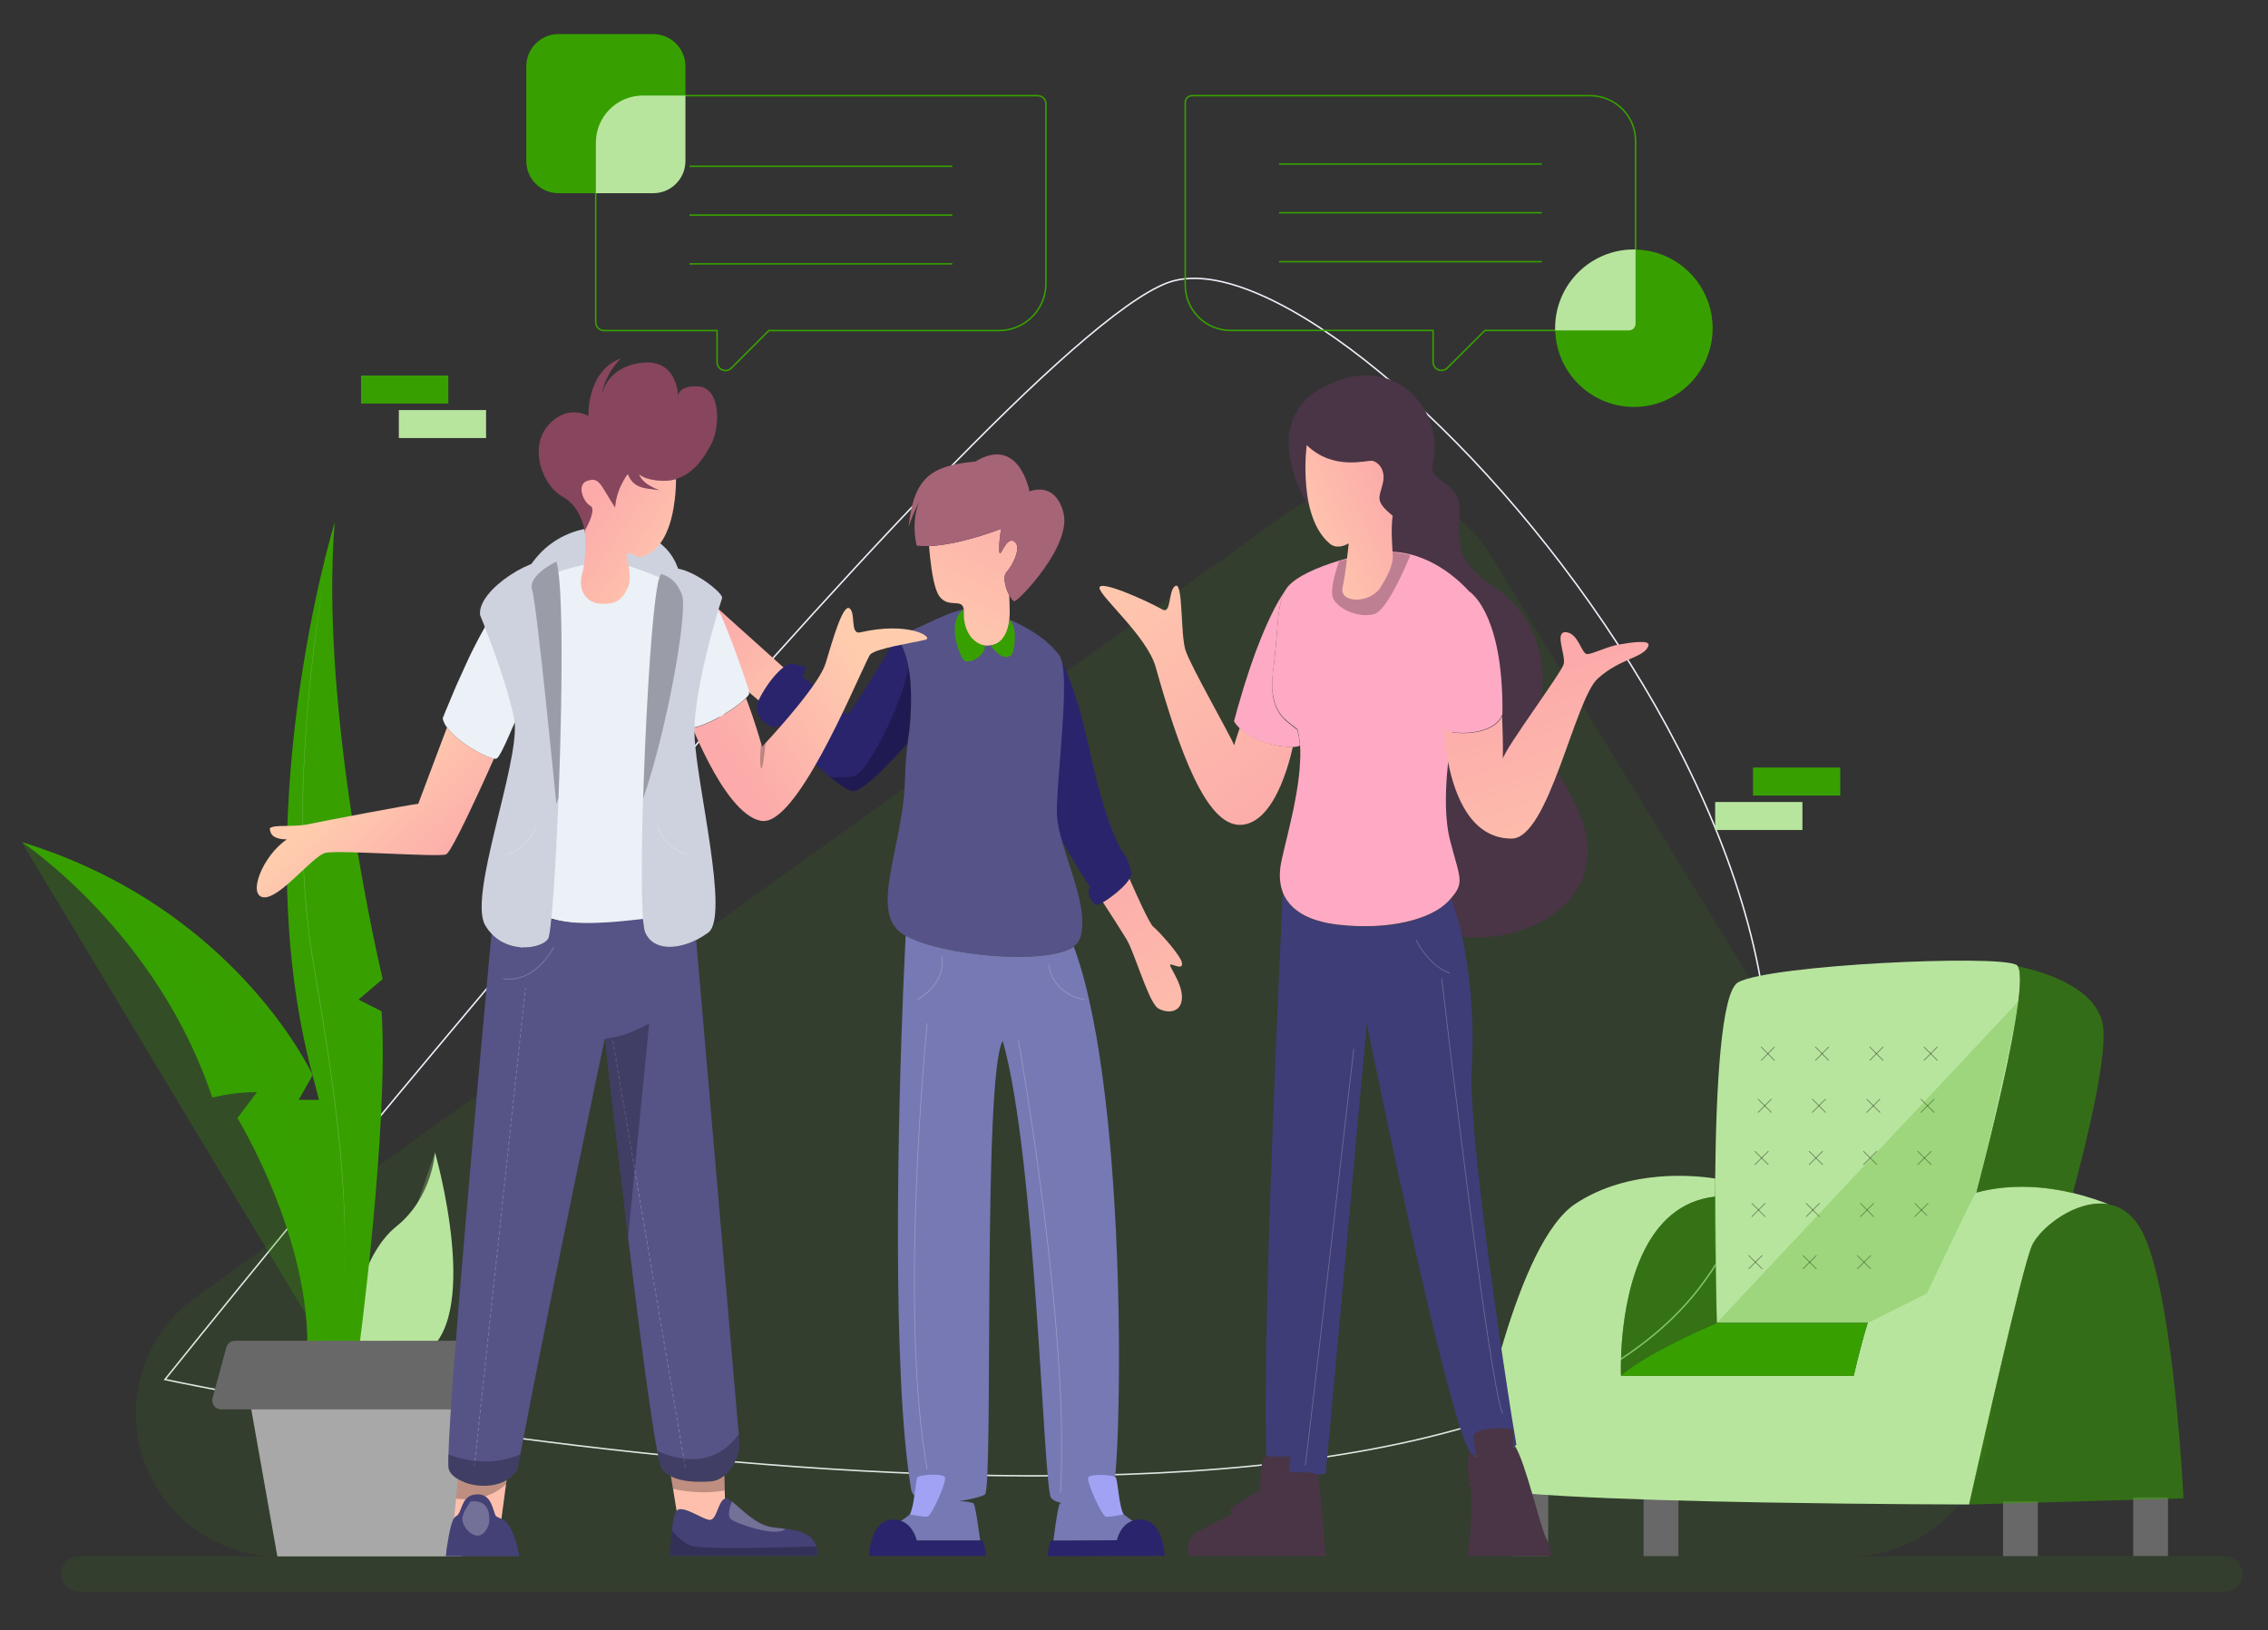 <?xml version="1.0" encoding="utf-8"?>
<!-- Generator: Adobe Illustrator 23.0.0, SVG Export Plug-In . SVG Version: 6.00 Build 0)  -->
<svg version="1.1" id="Layer_1" xmlns="http://www.w3.org/2000/svg" xmlns:xlink="http://www.w3.org/1999/xlink" x="0px" y="0px"
	 viewBox="0 0 1669 1200" style="enable-background:new 0 0 1669 1200;" xml:space="preserve">
<rect x="0" y="0" width="1669" height="1200" fill="#333333" stroke="none"/>
<style type="text/css">
	.st0{fill:none;stroke:#F0F1FC;stroke-width:1.098;stroke-miterlimit:10;}
	.st1{opacity:0.1;fill:#37A000;enable-background:new    ;}
	.st2{fill:#686868;}
	.st3{fill:#B8E59E;}
	
		.st4{opacity:0.45;fill:none;stroke:#000000;stroke-width:0.549;stroke-linecap:round;stroke-linejoin:round;stroke-miterlimit:10;}
	.st5{opacity:0.54;fill:#37A000;}
	.st6{fill:#37A000;}
	.st7{opacity:0.21;fill:#37A000;}
	.st8{opacity:0.25;fill:#B8E59E;}
	.st9{opacity:0.25;}
	.st10{fill:#FFFFFF;}
	.st11{opacity:0.25;fill:#37A000;}
	.st12{fill:#A8A8A8;}
	.st13{fill:url(#SVGID_1_);}
	.st14{fill:#2A246D;}
	.st15{fill:#565388;}
	.st16{fill:url(#SVGID_2_);}
	.st17{fill:#A66477;}
	.st18{fill:#7679B4;}
	.st19{fill:#A2A2F4;}
	.st20{fill:url(#SVGID_3_);}
	
		.st21{opacity:0.25;fill:none;stroke:#FFFFFF;stroke-width:0.549;stroke-linecap:round;stroke-linejoin:round;stroke-miterlimit:10;}
	.st22{fill:url(#SVGID_4_);}
	.st23{fill:#CED2DF;}
	.st24{fill:#EBF1F6;}
	.st25{fill:url(#SVGID_5_);}
	.st26{fill:#565387;}
	.st27{fill:#444176;}
	.st28{fill:url(#SVGID_6_);}
	.st29{fill:url(#SVGID_7_);}
	.st30{fill:none;stroke:#FFFFFF;stroke-width:0.549;stroke-linecap:round;stroke-linejoin:round;}
	.st31{fill:none;stroke:#FFFFFF;stroke-width:0.549;stroke-linecap:round;stroke-linejoin:round;stroke-dasharray:2.206,2.206;}
	
		.st32{opacity:0.25;fill:none;stroke:#FFFFFF;stroke-width:0.549;stroke-linecap:round;stroke-linejoin:round;stroke-miterlimit:10;stroke-dasharray:2.197;}
	.st33{opacity:0.25;fill:#FFFFFF;}
	.st34{fill:#88455E;}
	.st35{fill:url(#SVGID_8_);}
	.st36{fill:#493545;}
	.st37{fill:#3E3D77;}
	.st38{fill:#FFAAC4;}
	.st39{fill:url(#SVGID_9_);}
	.st40{fill:url(#SVGID_10_);}
	.st41{fill:url(#SVGID_11_);}
	.st42{fill:none;stroke:#2A246D;stroke-width:0.275;stroke-miterlimit:10;}
	.st43{fill:none;stroke:#37A000;stroke-width:1.098;stroke-miterlimit:10;}
</style>
<g>
	<g>
		<path class="st0" d="M121.4,1015.3c0,0,605.3-756.2,737.3-807c132-50.8,595.6,473.3,392.2,739.2S121.4,1015.3,121.4,1015.3z"/>
		<path class="st1" d="M100,1040.3L100,1040.3c0-33.9,16.3-65.6,43.8-85.4L946,378.3c49.7-35.7,119.2-21.7,151.1,30.5L1450,985.4
			c42.9,70.1-7.5,160.1-89.7,160.1H205.2C147.1,1145.5,100,1098.4,100,1040.3z"/>
	</g>
	<g>
		<rect x="1474" y="1105" class="st2" width="25.6" height="40.3"/>
		<rect x="1569.8" y="1102.1" class="st2" width="25.6" height="43.1"/>
		<rect x="1113.7" y="1094.1" class="st2" width="25.6" height="51.2"/>
		<rect x="1209.5" y="1090.5" class="st2" width="25.6" height="54.8"/>
		<path class="st3" d="M1483.1,751.7c-6.5,39.2-20.9,96.2-28.7,126.1c-3.2,12.4-5.4,20.1-5.4,20.1l-2.4,3.1l-55.5,72.6h-127.7
			c0,0-1.4-42.7-1.3-93c0-4.4,0-8.8,0.1-13.3c0.6-65.2,4.2-137.6,17-144.4c23.8-12.8,190.3-20.5,204.6-12.8c0.4,0.2,0.8,0.6,1.1,1.1
			C1487.8,715.7,1486.5,731.3,1483.1,751.7z"/>
		<g>
			<g>
				<line class="st4" x1="1296.1" y1="770.6" x2="1305.8" y2="780.4"/>
				<line class="st4" x1="1305.8" y1="770.6" x2="1296.1" y2="780.4"/>
			</g>
			<g>
				<line class="st4" x1="1336" y1="770.6" x2="1345.7" y2="780.4"/>
				<line class="st4" x1="1345.7" y1="770.6" x2="1336" y2="780.4"/>
			</g>
			<g>
				<line class="st4" x1="1376" y1="770.6" x2="1385.7" y2="780.4"/>
				<line class="st4" x1="1385.7" y1="770.6" x2="1376" y2="780.4"/>
			</g>
			<g>
				<line class="st4" x1="1415.9" y1="770.6" x2="1425.6" y2="780.4"/>
				<line class="st4" x1="1425.6" y1="770.6" x2="1415.9" y2="780.4"/>
			</g>
			<g>
				<line class="st4" x1="1293.8" y1="809" x2="1303.5" y2="818.7"/>
				<line class="st4" x1="1303.5" y1="809" x2="1293.8" y2="818.7"/>
			</g>
			<g>
				<line class="st4" x1="1333.7" y1="809" x2="1343.4" y2="818.7"/>
				<line class="st4" x1="1343.4" y1="809" x2="1333.7" y2="818.7"/>
			</g>
			<g>
				<line class="st4" x1="1373.7" y1="809" x2="1383.4" y2="818.7"/>
				<line class="st4" x1="1383.4" y1="809" x2="1373.7" y2="818.7"/>
			</g>
			<g>
				<line class="st4" x1="1413.6" y1="809" x2="1423.3" y2="818.7"/>
				<line class="st4" x1="1423.3" y1="809" x2="1413.6" y2="818.7"/>
			</g>
			<g>
				<line class="st4" x1="1291.5" y1="847.4" x2="1301.2" y2="857.1"/>
				<line class="st4" x1="1301.2" y1="847.4" x2="1291.5" y2="857.1"/>
			</g>
			<g>
				<line class="st4" x1="1331.4" y1="847.4" x2="1341.2" y2="857.1"/>
				<line class="st4" x1="1341.2" y1="847.4" x2="1331.4" y2="857.1"/>
			</g>
			<g>
				<line class="st4" x1="1371.4" y1="847.4" x2="1381.1" y2="857.1"/>
				<line class="st4" x1="1381.1" y1="847.4" x2="1371.4" y2="857.1"/>
			</g>
			<g>
				<line class="st4" x1="1411.3" y1="847.4" x2="1421.1" y2="857.1"/>
				<line class="st4" x1="1421.1" y1="847.4" x2="1411.3" y2="857.1"/>
			</g>
			<g>
				<line class="st4" x1="1289.2" y1="885.7" x2="1298.9" y2="895.4"/>
				<line class="st4" x1="1298.9" y1="885.7" x2="1289.2" y2="895.4"/>
			</g>
			<g>
				<line class="st4" x1="1338.9" y1="885.7" x2="1329.2" y2="895.4"/>
				<line class="st4" x1="1329.2" y1="885.7" x2="1338.9" y2="895.4"/>
			</g>
			<g>
				<line class="st4" x1="1369.1" y1="885.7" x2="1378.8" y2="895.4"/>
				<line class="st4" x1="1378.8" y1="885.7" x2="1369.1" y2="895.4"/>
			</g>
			<g>
				<line class="st4" x1="1409.1" y1="885.7" x2="1418.8" y2="895.4"/>
				<line class="st4" x1="1418.8" y1="885.7" x2="1409.1" y2="895.4"/>
			</g>
			<g>
				<line class="st4" x1="1286.9" y1="924.1" x2="1296.7" y2="933.8"/>
				<line class="st4" x1="1296.7" y1="924.1" x2="1286.9" y2="933.8"/>
			</g>
			<g>
				<line class="st4" x1="1326.9" y1="924.1" x2="1336.6" y2="933.8"/>
				<line class="st4" x1="1336.6" y1="924.1" x2="1326.9" y2="933.8"/>
			</g>
			<g>
				<line class="st4" x1="1366.8" y1="924.1" x2="1376.6" y2="933.8"/>
				<line class="st4" x1="1376.6" y1="924.1" x2="1366.8" y2="933.8"/>
			</g>
			<g>
				<line class="st4" x1="1406.8" y1="924.1" x2="1416.5" y2="933.8"/>
				<line class="st4" x1="1416.5" y1="924.1" x2="1406.8" y2="933.8"/>
			</g>
		</g>
		<path class="st3" d="M1551.9,886.4c-10-1.9-20.8,1-30.3,6c-12.9,6.7-23.3,17.3-26.5,24.9c-0.8,1.9-1.9,5.4-3.3,10.1
			c-12,41.7-42.7,179.9-42.7,179.9s-71.1-0.1-150.7-1.5c-102.4-1.8-218.8-5.9-216.8-14.8c3.4-14.9,28.2-156.9,70.2-198.8
			c2.5-2.5,5.1-4.7,7.8-6.4c39.3-25.8,88-20.7,102.7-18.4c-0.1,4.5-0.1,8.9-0.1,13.3c-51.9,5.6-65.1,66.9-68.4,103.9
			c-1.3,14.8-1,25.7-0.9,27.6c0,0.2,0,0.3,0,0.3h171.3c0,0,3.7-17.5,10.2-38.9c8.1-26.8,20.4-59.8,35-72.2
			c13.1-11.2,27.1-18.3,41-22.6c1.3-0.4,2.6-0.8,4-1.1c25.7-6.9,51.1-4.4,71,0.3C1536,880.6,1545.1,883.7,1551.9,886.4z"/>
		<path class="st5" d="M1606.8,1102.8l-157.8,4.5c0,0,38.1-171,46-190c5.5-13.2,33.2-35.3,56.8-30.9c4.7,0.9,9.2,2.8,13.3,6
			c0,0,0,0,0,0c5,3.9,9.5,9.6,13.1,17.8C1600,959.4,1606.8,1102.8,1606.8,1102.8z"/>
		<path class="st5" d="M1525.4,878.1c-20-4.7-45.4-7.2-71-0.3c11.9-45.5,38.8-153.5,30.6-166.6c15.5,3.2,57.3,14.4,62.4,42.8
			C1551.1,774.7,1537.3,833.6,1525.4,878.1z"/>
		<path class="st6" d="M1374.4,973.7c-6.5,21.4-10.2,38.9-10.2,38.9h-171.3c0,0,0-0.1,0-0.3c20.4-17.6,70.6-38.6,70.6-38.6H1374.4z"
			/>
		<path class="st5" d="M1263.4,973.7c0,0-50.2,21-70.6,38.6c-0.2-6.8-3.3-123.8,69.3-131.5c0-4.4,0-8.8,0.1-13.3L1263.4,973.7z"/>
		<path class="st7" d="M1263,974l223.5-238.3c0,0-29.5,138.3-32.5,142.3s-36,74-36,74l-44,22H1263z"/>
	</g>
	<g>
		<g>
			<path class="st3" d="M258.2,976c0,0,6.5-51.7,33.3-73.2c26.8-21.4,28.6-54.7,28.6-54.7s36.3,126.1-10.1,149.3
				C263.6,1020.6,258.2,976,258.2,976z"/>
			<path class="st8" d="M320.1,848.2c0,0,12.5,111.2-56.2,163.9"/>
		</g>
		<g>
			<path class="st6" d="M246.3,384.5c0,0-67,218.4-16.3,406.7c50.8,188.4-19,257.6-19,257.6l52.8-53c0,0,22.5-166.8,17-251.5
				l-17-8.6l17.8-15.1C281.7,720.6,234.8,525.8,246.3,384.5z"/>
			<g class="st9">
				<path class="st10" d="M246.3,384.5c-5.3,25-9.4,50.2-12.9,75.4c-3.4,25.3-6.2,50.6-8,76.1c-3.6,50.8-4,102.1,2.4,152.8
					c0.4,3.2,0.8,6.3,1.3,9.5l1.5,9.4c1,6.3,2.1,12.6,3.2,18.9l1.6,9.4l1.5,9.4c1,6.3,2.1,12.6,3,18.9c4,25.2,7.4,50.5,10,75.9
					c0.4,3.2,0.6,6.3,0.9,9.5l0.8,9.5c0.5,6.4,0.9,12.7,1.3,19.1l0.4,9.6c0.1,3.2,0.3,6.4,0.3,9.6c0.1,6.4,0.3,12.8,0.1,19.1
					c-0.1,12.8-0.9,25.5-2,38.2l-1,9.5c-0.3,3.2-0.8,6.3-1.3,9.5l-0.7,4.7c-0.2,1.6-0.5,3.1-0.8,4.7l-1.6,9.4c0,0.1-0.2,0.3-0.3,0.2
					c-0.1,0-0.3-0.2-0.2-0.3v0l0,0l1.6-9.4c0.3-1.6,0.6-3.1,0.8-4.7l0.7-4.7c0.4-3.2,0.9-6.3,1.3-9.5l1-9.5
					c1.2-12.7,2-25.4,2.1-38.2c0.2-6.4,0-12.7-0.1-19.1c0-3.2-0.2-6.4-0.3-9.6l-0.4-9.6c-0.4-6.4-0.8-12.7-1.3-19.1l-0.8-9.5
					c-0.3-3.2-0.5-6.4-0.9-9.5c-2.6-25.4-6-50.7-10-75.9c-0.9-6.3-2-12.6-3-18.9l-1.5-9.4l-1.6-9.4c-1.1-6.3-2.2-12.6-3.2-18.9
					l-1.5-9.5c-0.5-3.1-0.8-6.3-1.3-9.5c-6.4-50.7-5.9-102-2.3-152.8c1.8-25.4,4.6-50.8,8.1-76.1
					C236.9,434.7,241.1,409.5,246.3,384.5z"/>
			</g>
		</g>
		<g>
			<path class="st6" d="M249.9,995.9c0,0,14.3-134-12.7-186.4h-17.4l10.3-18.2c0,0-56.3-123.3-214.1-171.5c0,0,99.5,65.8,140.2,188
				c19.2-4.7,32.9-3.9,32.9-3.9l-14.4,19c0,0,58.7,95.2,50.8,184C217.4,1095.8,249.9,995.9,249.9,995.9z"/>
			<path class="st11" d="M16,619.8c0,0,243.5,99.3,224.4,372.9"/>
		</g>
		<polygon class="st12" points="345.1,1015.3 344.3,1037.3 340.1,1145.5 204.1,1145.5 184.9,1037.3 182.7,1024.8 274.6,1019.4 		"/>
		<path class="st2" d="M367.9,993.3v37.5c0,3.6-2.9,6.5-6.5,6.5H162.7c-4.3,0-7.4-4.1-6.3-8.2l10.2-37.5c0.8-2.8,3.4-4.8,6.3-4.8
			h188.6C365,986.7,367.9,989.7,367.9,993.3z"/>
	</g>
	<g>
		<linearGradient id="SVGID_1_" gradientUnits="userSpaceOnUse" x1="520.922" y1="462.617" x2="601.424" y2="530.43">
			<stop  offset="0" style="stop-color:#FCAAAA"/>
			<stop  offset="1" style="stop-color:#FFCDAE"/>
		</linearGradient>
		<polygon class="st13" points="593.2,506.2 575.1,529.7 565,521.2 521,484 520.6,483.6 520.6,440.8 521.9,442.1 541,459.3 		"/>
		<path class="st14" d="M668.7,540.5c0,0-0.4,2.5-0.8,6.5c-12.7,14.2-31.6,34-39.2,35.2c-3.4,0.5-10-3.8-17.9-10.3
			c-19.8-16.5-47.2-47.3-47.3-49.9c-0.2-3.6,16.4-27,19.6-28.2c3.2-1.2,37.6,29.5,40,31.8c2.5,2.3,36.5-56.6,36.5-56.6
			c4.6,5.4,7.3,13.2,8.9,21.8C672.6,513.3,668.7,540.5,668.7,540.5z"/>
		<path class="st14" d="M826.9,629.1c-0.3,1-9.4,12.4-15.8,20.3c-3.5,4.3-6.2,7.6-6.2,7.6s-1-1.4-2.6-3.9c-0.7-1.1-1.6-2.5-2.6-4
			c-0.3-0.5-0.6-1-1-1.5c-0.2-0.4-0.5-0.7-0.7-1.1c-1-1.5-2-3.2-3.1-4.9c-0.8-1.2-1.6-2.5-2.4-3.9c-1.8-3-3.7-6.1-5.6-9.4
			c-2-3.4-4-6.9-5.8-10.4c-4.8-8.9-8.7-17.5-10.1-23.7c-3.8-17,2.5-93,4.1-112.1c0.2-2.8,0.4-4.3,0.4-4.3s1.2,1.2,3.3,4.6
			c0.7,1.1,1.4,2.4,2.2,3.9c2.6,5,6,12.6,9.7,24c3.5,10.5,7.3,24.3,11.2,42.3c11.3,52.6,21.5,69.8,24.3,74.8
			C826.7,628.3,826.9,628.8,826.9,629.1z"/>
		<path class="st15" d="M796.2,684.4c-0.2,2-0.6,3.8-1.2,5.5c-0.2,0.6-0.4,1.2-0.7,1.8c-0.8,1.9-2.3,3.5-4.3,4.9
			c-2.6,1.8-6.1,3.3-10.3,4.4c-3,0.8-6.4,1.5-10.1,2c-4.9,0.7-10.3,1-16,1.2c-30.7,0.7-69.9-5.9-87.2-15.5c-2.5-1.4-4.6-2.9-6-4.4
			c-3.3-3.4-5.3-7.6-6.3-12.4c-1-4.7-1.1-10.1-0.6-16c0.9-11.6,4.1-25.2,7-40c1-5.2,2-10.4,2.9-15.9c1.4-8.7,2.4-17.7,2.6-26.8
			c0.2-10.1,1.2-20,1.9-26.2c0-0.3,0.1-0.5,0.1-0.8c0.4-3.6,0.8-5.7,0.8-5.7s7.5-51.7-9.1-71.4c15.4-6.9,24.6-11.2,31.2-14.2
			c10.3-4.6,14.1-5.7,25.3-7.8c0,0,20.6,4.4,39.7,15.4c7.5,4.3,14.9,9.6,20.6,16.1c1,1.2,2,2.4,3,3.6c0,0,0,0,0,0
			c1.3,1.7,2.1,4.8,2.7,8.8c1.1,8,1,20,0.3,33.3c-0.2,4.2-0.5,8.5-0.8,12.9c-1.7,24.6-4.3,50.4-3.9,62.4c0.2,5.2,1.5,11.4,3.4,18.2
			c4.3,15.6,11.5,34.1,14.3,49.9C796.4,673.8,796.8,679.4,796.2,684.4z"/>
		<linearGradient id="SVGID_2_" gradientUnits="userSpaceOnUse" x1="755.664" y1="351.25" x2="684.284" y2="486.873">
			<stop  offset="0" style="stop-color:#FCAAAA"/>
			<stop  offset="1" style="stop-color:#FFCDAE"/>
		</linearGradient>
		<path class="st16" d="M742.7,438.1c0.3,12.6,3.5,38-17.8,37c-0.5,0-0.9,0-1.3-0.1c-20.6-1.8-12.7-21.8-14.7-27.9
			c-1-3-3.6-3-6.8-3.2c-3.4-0.2-7.4-0.5-10.7-4.9c-3.7-4.8-5.8-18-6.9-28.4c-0.4-3.3-0.6-6.3-0.8-8.7c23.2-0.8,53.2-12.8,53.2-12.8
			s-0.4,1.7-0.8,4.3c-0.4,3-0.9,7.3-0.7,11.7c0.3,8.3,4.2-10.4,10.7-6.8c6.5,3.6-0.9,17.9-5.4,22.8
			C737.7,424.5,739.9,432.9,742.7,438.1z"/>
		<path class="st17" d="M764.3,424c-8.3,10.7-16.4,18.4-17.7,18.5c-1,0.1-2.5-1.7-3.9-4.4c-2.7-5.2-5-13.6-2.1-16.9
			c4.5-4.9,11.9-19.2,5.4-22.8c-6.6-3.6-10.4,15.2-10.7,6.8c-0.3-8.3,1.5-16.1,1.5-16.1s-30,12-53.2,12.8c-3.1,0.1-6.2,0-9-0.3
			c-1.2-5.1-1.6-9.8-1.6-13.9c0-10.3,2.9-16.9,3.3-17.8c-0.5,0.7-3.1,4.9-7.7,17.8c3.9-36.5,16.7-45,49.1-48
			c32.4-19.6,39.9,22,39.9,22s18.7-8.3,25,15.7C786.1,391.2,775.1,410.1,764.3,424z"/>
		<path class="st14" d="M831.1,646.9c-2.5,4.3-8.3,9.4-13.5,13.3c-2.2,1.6-4.2,3-6,4c-2.2,1.3-3.9,2-4.6,1.8
			c-2.8-0.8-6.1-5.4-6-10.1c0-0.6,0.5-1.6,1.2-2.8c1.3-2.1,3.4-5,5.9-8.1c6.8-8.4,16-18.2,16-18.2c0.7-0.2,1.4,0,2.1,0.7
			c2.6,2.2,5.3,8.9,6.3,15C832.6,643.7,832.1,645.2,831.1,646.9z"/>
		<path class="st14" d="M592.3,493.6c0,0-17.5,45-24.1,41.7c-6.5-3.3-13.4-9.8-10.7-17.9c2.7-8,18.1-31.5,27.1-28.6
			C593.5,491.8,594.2,488.9,592.3,493.6z"/>
		<path class="st6" d="M742.8,456.1c0,0-1.4,17.5-13.9,18.9c8.2,10.8,12.8,9,15.2,7.3C746.4,480.7,749.4,461.3,742.8,456.1z"/>
		<path class="st18" d="M818.6,1098.3c-7.1,10.5-39.7,11.7-45.2,4c-5.6-7.8-11.1-250.8-35.5-336.2c-14.9,25.6-6.8,326.7-13,333.7
			c-2.7,3.1-51.5,13.7-54.4-3.6c-14.4-86-9.6-277-5.8-368.7c0.7-16.6,1.3-30,1.8-38.8c26.3,14.7,103.3,22.1,123.7,8
			c0.4,1.1,0.8,2.2,1.2,3.3C831.3,813.3,825.3,1088.5,818.6,1098.3z"/>
		<path class="st14" d="M725.5,1145.2h-86c0,0,0.9-25.5,16.4-26.7c2.8-0.2,5.2,0.1,7.3,0.9c9.3,3.3,11.5,14.3,11.5,14.3h48.5
			C723.1,1133.7,725.8,1139.9,725.5,1145.2z"/>
		<path class="st18" d="M721.3,1133.7h-46.7c0,0-2.2-11-11.5-14.3c4.7-3.3,12.7-9.3,14.3-12.8c16.2-3.5,37.6-1.8,39.1,0
			C718,1108.4,721.3,1133.7,721.3,1133.7z"/>
		<path class="st19" d="M669.5,1114.6c0,0,9.9,2,13,1.6c3.1-0.4,14.4-26,12.9-29s-18.7-1.8-20.2,0
			C673.7,1089,673,1108.5,669.5,1114.6z"/>
		<path class="st14" d="M771.1,1145.5l86-0.4c0,0-1-25.5-16.5-26.7c-2.8-0.2-5.2,0.2-7.3,0.9c-9.3,3.3-11.4,14.3-11.4,14.3
			l-48.5,0.2C773.4,1133.9,770.8,1140.1,771.1,1145.5z"/>
		<path class="st18" d="M775.2,1133.8l46.7-0.2c0,0,2.1-11,11.4-14.3c-4.7-3.3-12.7-9.2-14.3-12.7c-16.3-3.5-37.7-1.6-39.1,0.2
			C778.3,1108.6,775.2,1133.8,775.2,1133.8z"/>
		<path class="st19" d="M826.9,1114.6c0,0-9.9,2.1-13,1.7c-3.1-0.4-14.5-25.9-13.1-28.9c1.5-3,18.7-1.9,20.2-0.1
			C822.6,1089,823.3,1108.5,826.9,1114.6z"/>
		<linearGradient id="SVGID_3_" gradientUnits="userSpaceOnUse" x1="798.101" y1="629.56" x2="939.662" y2="842.495">
			<stop  offset="0" style="stop-color:#FCAAAA"/>
			<stop  offset="1" style="stop-color:#FFCDAE"/>
		</linearGradient>
		<path class="st20" d="M869.8,734c-0.1,11.3-10.2,12.2-17.3,8.3c-6.1-3.3-14.4-30.7-20.7-45.3c-1.1-2.5-2.1-4.6-3.1-6.2
			c-4.2-6.9-12-19-17-26.7c1.7-1,3.8-2.4,6-4c5.3-3.9,11-9,13.5-13.3c4.7,10.8,14.8,33.3,17.5,35.3c3.6,2.7,20.2,21.1,21.1,26.5
			c0.9,5.4-5.6,1.5-8.3,1.2C858.7,709.6,869.9,722.7,869.8,734z"/>
		<path class="st21" d="M693,704.1c0,0,4.8,17.9-17.8,31.6"/>
		<path class="st21" d="M771.8,710.2c0,0,1.5,20.8,26.5,25.6"/>
		<path class="st21" d="M682.3,753.3c0,0-21.2,210.5,0,328"/>
		<path class="st21" d="M749.5,766.1c0,0,38.1,212.7,30.9,332.3"/>
		<path class="st9" d="M668.7,540.5c0,0-0.4,2.5-0.8,6.5c-12.7,14.2-31.6,34-39.2,35.2c-3.4,0.5-10-3.8-17.9-10.3
			c4.7,0.2,10.8,0.1,16.7-0.4c10.8-1,37.9-57.6,41-80.6C672.6,513.3,668.7,540.5,668.7,540.5z"/>
		<path class="st6" d="M709.1,448.6c0,0-1.8,22.7,15.8,26.6c-0.1,8.2-12.6,14.2-15.8,10.5C705.8,481.9,696.3,457.4,709.1,448.6z"/>
	</g>
	<g>
		<linearGradient id="SVGID_4_" gradientUnits="userSpaceOnUse" x1="538.215" y1="563.303" x2="642.898" y2="493.712">
			<stop  offset="0" style="stop-color:#FCAAAA"/>
			<stop  offset="1" style="stop-color:#FFCDAE"/>
		</linearGradient>
		<path class="st22" d="M680.9,470.9c-8.9,2.1-36.1,6.3-40.4,10.7c-0.5,0.5-1.4,2.2-2.7,5c-11.4,23.5-52.1,120.8-77,117.6
			c-0.5,0-0.9-0.1-1.4-0.2c-13.9-3-27.8-23.5-37.9-42.9c-4.9-9.4-9-18.5-11.8-25.2c14.8-3.2,32.9-15.8,39.3-22
			c0.6,1.4,1.1,2.8,1.6,4.2c4.2,11.2,8,23.9,9.5,29.1c0.4,1.5,0.7,2.4,0.7,2.4s1-1,2.6-2.8c9.2-9.9,39.8-43.9,44.2-58.7
			c5.2-17.4,12.7-43.6,17.5-40.4c4.8,3.2,0.4,19,7.5,17.8C669.4,457,687.7,469.3,680.9,470.9z"/>
		<path class="st23" d="M501.9,438.3c0,1.2,0,2.2,0,3c0,1-1.4,1.8-3.8,2.4c-18.3,5-97,1.2-109.7-15.5c-1.3-1.7-1.9-3.6-1.7-5.6
			c0,0,16.7-39.5,67.2-34.2c41.1,4.4,47.2,30.6,47.9,45.2C501.9,435.4,501.9,437,501.9,438.3z"/>
		<path class="st24" d="M551.3,510.5c0,0.6-0.8,1.7-2.3,3.2c-4.6,4.5-15.2,12.2-26.3,17.4c-2.8,1.3-5.6,2.5-8.3,3.3
			c-1.3,0.4-2.6,0.8-3.9,1.1c-0.3,0.1-0.5,0.1-0.8,0.2c-1,0.2-2.1,0.4-3.1,0.6c0,0-0.1,0-0.1,0c-0.7,0.1-1.4,0.4-2.1,0.9
			c-1,0.7-1.8,1.8-2.6,3.3c-2.4,4.7-3.8,13-4.5,23.3c-0.1,1.1-0.2,2.2-0.2,3.3c0,0.9-0.1,1.8-0.1,2.7c-0.1,1.1-0.1,2.2-0.1,3.3
			c-0.3,7.3-0.3,15.2-0.1,23.3c0,1.1,0.1,2.2,0.1,3.3c0,0.9,0,1.8,0.1,2.7c0,1.1,0.1,2.2,0.1,3.3c0.3,7.9,0.7,15.8,1.2,23.3
			c0.1,1.1,0.2,2.2,0.2,3.3c0.1,0.9,0.1,1.8,0.2,2.7c0.1,1.1,0.1,2.3,0.2,3.3c0.7,9.2,1.4,17.3,2,23.3c0,0.5,0.1,1,0.1,1.4
			c0.1,0.7,0.1,1.3,0.2,1.9c0.1,1,0.2,1.9,0.3,2.7c0.2,1.4,0.3,2.5,0.4,3.3c0.1,0.9,0.2,1.4,0.3,1.6c0.3,1-12.2,4.1-29.4,6.1
			c-14.7,1.8-32.9,2.7-49.4,0.9c-6.2-0.7-12.1-1.8-17.6-3.4c-4.7-1.3-8.9-3.1-12.7-5.2c-0.3-0.1-0.5-0.3-0.8-0.4
			c-1.4-0.8-2.7-1.8-3.9-2.9c-0.9-0.8-1.8-1.7-2.6-2.7c-0.8-1-1.6-2.2-2.3-3.3c-0.1-0.2-0.3-0.4-0.4-0.7c-3.5-6.1-5.6-13.9-6.6-22.6
			c-0.1-1.1-0.3-2.2-0.4-3.3c-0.1-0.9-0.2-1.8-0.2-2.7c-0.1-1.1-0.1-2.2-0.2-3.3c-0.3-7.6,0-15.5,0.6-23.3c0.1-1.1,0.2-2.2,0.3-3.3
			c0.1-0.9,0.2-1.8,0.3-2.7c0.1-1.1,0.3-2.2,0.4-3.3c1-8.4,2.2-16.4,3.5-23.3c0.2-1.2,0.4-2.3,0.6-3.3c0.2-0.9,0.4-1.8,0.6-2.7
			c0.2-1.2,0.5-2.3,0.7-3.3c1.8-8.6,3.3-14,3.3-14l-0.7-9.3l-0.3-3.3l-0.2-2.7l-0.3-3.3l-0.1-1.4l-0.8-10.1c0,0-2,5-4.6,11.5
			c0,0.1-0.1,0.2-0.1,0.3c-0.4,1-0.8,2-1.3,3c-0.4,0.9-0.8,1.8-1.2,2.7c-0.4,0.9-0.8,1.7-1.1,2.6c-0.1,0.3-0.2,0.5-0.3,0.7
			c-3.7,8.5-7.6,16.6-9.4,17.7c-0.4,0.2-1.1,0.3-1.9,0.2c-5.7-0.8-20.8-8.8-30.1-17.8c-1.1-1.1-2.2-2.2-3.1-3.3
			c-0.5-0.6-1-1.2-1.4-1.7c-0.2-0.3-0.5-0.7-0.7-1c-0.8-1.1-1.4-2.2-1.8-3.3c-0.4-0.9-0.7-1.8-0.8-2.7c0,0,3.4-8.6,8.5-20.5
			c0.5-1.1,1-2.2,1.4-3.3c0.4-0.9,0.8-1.8,1.2-2.7c0.5-1.1,1-2.2,1.5-3.3c1.6-3.5,3.2-7.2,4.9-10.8c1.9-4.2,3.9-8.4,6-12.4
			c0.6-1.1,1.1-2.2,1.7-3.3c0.5-0.9,0.9-1.8,1.4-2.7c0.6-1.1,1.2-2.3,1.8-3.3c0.9-1.7,1.8-3.3,2.7-4.9c3.9-6.8,7.7-12.6,11-16.3
			c0.3-0.4,0.6-0.7,1-1.1c0.3-0.3,0.6-0.7,1-1c1.2-1.1,2.4-2.2,3.8-3.3c1.1-0.9,2.3-1.8,3.6-2.7c1.6-1.2,3.3-2.3,5.1-3.3
			c6.3-3.9,13.6-7.4,21.1-10.3c2.5-1,5.1-1.9,7.6-2.7c13.7-4.5,27.5-7.1,37.4-6.7c9,0.3,22.9,5,36.7,10.9c4.1,1.8,8.2,3.6,12.1,5.5
			c2.3,1.1,4.5,2.2,6.7,3.3c2.2,1.1,4.4,2.2,6.4,3.3c1.7,0.9,3.4,1.9,4.9,2.7c0.7,0.4,1.3,0.8,2,1.1c1.3,0.8,2.5,1.5,3.7,2.2
			c3.8,2.4,6.3,4.2,7.2,5.4c0.1,0.1,0.3,0.3,0.4,0.6c1.6,2.5,4.5,9.2,7.6,17.4c0.4,1.1,0.9,2.2,1.3,3.3c0.3,0.7,0.5,1.3,0.8,2
			c0.1,0.2,0.2,0.5,0.3,0.7c0.4,1.1,0.8,2.2,1.2,3.3c3.1,8.2,6.1,16.7,8.3,23.3c0.4,1.2,0.8,2.3,1.1,3.3c0.3,1,0.6,1.9,0.9,2.7
			c0.4,1.3,0.8,2.4,1,3.3C551.1,509.2,551.3,510.2,551.3,510.5z"/>
		<linearGradient id="SVGID_5_" gradientUnits="userSpaceOnUse" x1="320.356" y1="653.906" x2="252.945" y2="583.323">
			<stop  offset="0" style="stop-color:#FCAAAA"/>
			<stop  offset="1" style="stop-color:#FFCDAE"/>
		</linearGradient>
		<path class="st25" d="M363.5,558.3c-2.2,5-6.2,14-10.8,23.9c-9.5,20.6-21.4,45.3-24.4,46.6c-5.2,2.3-79.3-3.4-88.8-1.1
			c-9.5,2.3-33.7,34.1-45.6,32.7c-11.9-1.3-0.8-30.5,17.2-42.6c-9.5-0.1-12.2-3.3-12.6-8.1c2.8-3.1,17.5-0.7,28.6-3.1
			c11.1-2.4,73.9-14.3,80.7-15l16.8-44.7l4.4-11.6C337,546.4,356.8,557.3,363.5,558.3z"/>
		<path class="st26" d="M532.9,1086c-3,2.4-6.4,4-10.3,4.2c-10.4,0.6-21.1,0.3-29-3.8c-2.4-1.2-4.6-2.8-6.4-4.9
			c-0.9-1-2.1-5.8-3.6-13.7c-5.3-27.9-13.8-93.8-21.4-157c-8.8-72.7-16.6-141.9-17.1-146.3l0-0.2c0,0-40.3,190.3-62.2,306.1
			c-0.7,3.8-1.4,7.5-2.1,11.1c-2,3.4-4.8,6-8,7.9c-10.7,6.3-26.5,4.7-35.6-0.6c-3.4-2-5.9-4.5-6.9-7.3c-0.4-1.1-0.5-4.9-0.3-11
			c1.5-52.5,21.6-273.6,29.9-364c0.7-7.4,1.3-13.9,1.8-19.3c13.8,14.8,36.9,10.8,41.6,3.9c0.7-1,1.5-6.3,2.4-14.8
			c18.8,5.4,47.3,2.4,67.5,0c0.1,0.9,0.2,1.7,0.2,2.5c0,0.1,0,0.2,0,0.3c0.4,3.6,0.8,6,1.4,7.3c5.9,13.3,22.7,12.7,37.5,5.4
			c7,81.1,27.7,321.3,31.3,363.7c0.3,3.4,0.5,5.6,0.5,6.2C544.7,1069.1,540.4,1080.1,532.9,1086z"/>
		<path class="st27" d="M382,1145.2h-53.8c0,0,0.4-4,1.1-9c1-6.7,2.6-15.3,4.8-18.9c0.5-0.8,1-1.3,1.5-1.6c3.3-1.4,3.5-8.1,7.1-12.4
			c1.7-2,4.2-3.5,8-3.7c2.7-0.1,4.7,0.5,6.4,1.5c5.8,3.8,6.1,13.2,8.2,14.8c0.8,0.6,2.1,0.9,3.7,1.8c3,1.6,7,5,10.3,15.9
			C380.3,1136.9,381.2,1140.7,382,1145.2z"/>
		<path class="st27" d="M602,1145.2H492.9c0,0,0.5-9.7,1.5-18.8c0.7-5.8,1.7-11.3,2.9-13.9c0.1-0.3,0.3-0.5,0.4-0.7
			c4.1-5.2,20.3,7.2,24.8,6.6c4.8-0.6,5.7-12.8,10.4-15.5c0.1-0.1,0.3-0.1,0.4-0.2c1.2-0.3,3,0.6,5.1,2.3c6.8,5.2,17.8,17.5,29.9,19
			c3.2,0.4,6.4,0.7,9.5,1.1c10.5,1.3,19.6,3.5,22.9,13C601.5,1140.3,601.9,1142.6,602,1145.2z"/>
		<linearGradient id="SVGID_6_" gradientUnits="userSpaceOnUse" x1="517.643" y1="919.751" x2="510.506" y2="1224.281">
			<stop  offset="0" style="stop-color:#FCAAAA"/>
			<stop  offset="1" style="stop-color:#FFCDAE"/>
		</linearGradient>
		<path class="st28" d="M533.5,1102.9c-0.1,0-0.3,0.1-0.4,0.2c-4.8,2.7-5.6,14.9-10.4,15.5c-4.6,0.6-20.8-11.8-24.8-6.6
			c-0.8-5-1.7-10.9-2.6-16.1c-0.6-3.6-1.2-6.9-1.6-9.4c7.9,4.1,18.6,4.5,29,3.8c3.9-0.2,7.3-1.8,10.3-4.2l0.3,10.8L533.5,1102.9z"/>
		<linearGradient id="SVGID_7_" gradientUnits="userSpaceOnUse" x1="357.807" y1="916.004" x2="350.669" y2="1220.537">
			<stop  offset="0" style="stop-color:#FCAAAA"/>
			<stop  offset="1" style="stop-color:#FFCDAE"/>
		</linearGradient>
		<path class="st29" d="M372.8,1089.4l-0.4,2.9l-3.4,25.6c-1.6-0.9-2.9-1.2-3.7-1.8c-2.1-1.6-2.4-11.1-8.2-14.8
			c-1.6-1.1-3.7-1.7-6.4-1.5c-3.9,0.2-6.3,1.7-8,3.7c-3.7,4.3-3.9,11-7.1,12.4c-0.5,0.2-1,0.8-1.5,1.6l1.6-14.5l1.5-14.1
			C346.3,1094.2,362.1,1095.7,372.8,1089.4z"/>
		<path class="st21" d="M407.3,697.3c0,0-13.1,26.5-36.9,23"/>
		<g class="st9">
			<g>
				<line class="st30" x1="386.7" y1="727.4" x2="386.5" y2="728.5"/>
				<line class="st31" x1="386.3" y1="730.7" x2="349.4" y2="1076.2"/>
				<line class="st30" x1="349.2" y1="1077.3" x2="349.1" y2="1078.3"/>
			</g>
		</g>
		<line class="st32" x1="451" y1="766.1" x2="504.5" y2="1081.3"/>
		<path class="st9" d="M462.2,910.8c-8.8-72.7-16.6-141.9-17.1-146.3l0-0.2c0,0,11.5,0.6,32.6-11"/>
		<path class="st9" d="M382.9,1070.4c-0.7,3.8-1.4,7.5-2.1,11.1c-2,3.4-4.8,6-8,7.9c-10.7,6.3-26.5,4.7-35.6-0.6
			c-3.4-2-5.9-4.5-6.9-7.3c-0.4-1.1-0.5-4.9-0.3-11C342.8,1075.2,362.6,1079.3,382.9,1070.4z"/>
		<path class="st9" d="M532.9,1086c-3,2.4-6.4,4-10.3,4.2c-10.4,0.6-21.1,0.3-29-3.8c-2.4-1.2-4.6-2.8-6.4-4.9
			c-0.9-1-2.1-5.8-3.6-13.7c13.3,6.1,41,14.3,60-12.3c0.3,3.4,0.5,5.6,0.5,6.2C544.7,1069.1,540.4,1080.1,532.9,1086z"/>
		<path class="st9" d="M533.3,1096.9c-14.3,2.9-29.1,0.8-38.1-1.1c-0.6-3.6-1.2-6.9-1.6-9.4c7.9,4.1,18.6,4.5,29,3.8
			c3.9-0.2,7.3-1.8,10.3-4.2L533.3,1096.9z"/>
		<path class="st33" d="M577.9,1125.3c-6.8,6.5-37.3-4.3-40.3-7.4c-2.5-2.5-0.5-8.7,1-12.8c6.8,5.2,17.8,17.5,29.9,19
			C571.6,1124.6,574.9,1124.9,577.9,1125.3z"/>
		<path class="st9" d="M602,1145.2H492.9c0,0,0.5-9.7,1.5-18.8c3.4,4.1,8.8,9.6,15,11.5c8.4,2.6,69.3,1,91.4,0.3
			C601.5,1140.3,601.9,1142.6,602,1145.2z"/>
		<path class="st33" d="M346.3,1105.1c0,0-6.1,8.1-6.1,12.8c0,4.7,4.6,11,9.9,12.2c5.4,1.2,9.5-5.6,9.9-10.1
			C360.3,1115.4,360.2,1103.4,346.3,1105.1z"/>
		<path class="st27" d="M382,1145.2h-53.8c0,0,0.4-4,1.1-9c11.1,0.9,39.4,2.6,50-2.5C380.3,1136.9,381.2,1140.7,382,1145.2z"/>
		<path class="st9" d="M372.8,1089.4l-0.4,2.9c-4.8,4.6-10.1,7.3-15.3,9c-1.6-1.1-3.7-1.7-6.4-1.5c-3.9,0.2-6.3,1.7-8,3.7
			c-2.8,0-5.3-0.2-7.1-0.5l1.5-14.1C346.3,1094.2,362.1,1095.7,372.8,1089.4z"/>
		<path class="st23" d="M411,587.3c-1,24.5-2.1,47.4-3.4,65.4c-0.6,9.3-1.3,17.3-1.9,23.6c-0.8,8.5-1.6,13.8-2.4,14.8
			c-4.8,6.9-27.8,10.9-41.6-3.9c-1.8-1.9-3.4-4-4.8-6.5c-12.2-21.8,25.2-118.2,21.8-149.3c-0.1-0.7-0.2-1.4-0.3-2
			c-4-21.4-16-53.5-21.8-68.5c-2-5.1-3.3-8.2-3.3-8.2c-2.4-19,42.8-46.4,55.9-39.3c0.6,1.6,1,3.8,1.5,6.8c0.4,2.6,0.7,5.7,1,9.2
			C414.3,461.1,413.3,528.7,411,587.3z"/>
		<path class="st23" d="M531.4,440.1c0,0-1,3.1-2.6,8.3c-5.3,17.5-16.9,59.1-17.7,87v0.2c0,1.2-0.1,2.4,0,3.6c0,0.7,0,1.4,0,2.1
			c1.2,35.1,26.1,133.2,10.1,145.1c-2.6,1.9-5.4,3.6-8.2,5.1c-0.2,0.1-0.5,0.2-0.7,0.3c-14.7,7.3-31.6,7.8-37.5-5.4
			c-0.6-1.3-1-3.9-1.4-7.6v-0.1c-0.1-0.7-0.1-1.6-0.2-2.4c-0.4-5-0.6-11.6-0.8-19.4c-0.3-18.1,0-42.7,0.8-69.1
			c0.2-6.5,0.4-13.1,0.7-19.7c0.5-13.4,1.1-27.1,1.8-40.3c2.1-40.4,4.8-77.2,7.7-94.4c0.2-1.1,0.4-2.1,0.5-3.1c0-0.1,0-0.1,0-0.2
			c0.4-2.1,0.8-3.8,1.3-5c0.1-0.2,0.1-0.4,0.2-0.6c0-0.1,0.1-0.2,0.1-0.3c0.3-0.6,0.6-1.2,1-1.7
			C496.5,407.6,532.7,435.9,531.4,440.1z"/>
		<path class="st9" d="M411,587.3l-1.6,4.5c0,0-14.3-146.9-17.8-157.6c-3.6-10.7,17.8-20.9,17.8-20.9
			C414.8,428.6,413.8,514.8,411,587.3z"/>
		<path class="st9" d="M473.3,587.8c0.2-6.5,0.4-13.1,0.7-19.7c2.1-57.1,6-117.3,10-137.8c0-0.1,0-0.1,0-0.2c0.5-2.2,0.9-3.9,1.3-5
			c0.1-0.3,0.2-0.6,0.3-0.9c0.3-0.6,0.6-1.2,1-1.7c5.1,1.4,11.8,5.2,15.4,15.8C506.1,450.7,491.3,535.6,473.3,587.8z"/>
		<path class="st21" d="M393.9,608.2c0,0-1.8,13.6-20.8,20.9"/>
		<path class="st21" d="M484.4,608.2c0,0,1.8,13.6,20.8,20.9"/>
		<path class="st9" d="M563.4,546.6c-0.8,8-2.3,20.9-3.3,18.9c-1.5-3,0-18.4,0-18.4c0.4,1.5,0.7,2.4,0.7,2.4
			S561.8,548.4,563.4,546.6z"/>
		<path class="st34" d="M523.1,327.5c-3.9,7.2-8.9,15.2-16.4,20.5c-2.8,2-5.8,3.5-9.3,4.6c-5.4,1.6-11.7,1.9-19.1,0.1
			c-5.6-1.3-7.9-3.6-7.9-3.6s0.9,6.6,14.9,11.7c-8.9-1.6-19-0.4-23.2-11.9c0,0-1.5,1.7-3.3,4.8c-2.5,4.2-5.5,11.1-6.2,19.8
			c-11.1-17.3-11.3-22.2-20-19.8c-8.7,2.4-3.8,15.7,1.8,18.6c4.2,2.3,0.2,12.9-2.6,18c-0.9,1.6-1.2,3-1.2,3s-1.4-19.2-16.6-27.8
			c-4.1-2.3-7.8-5.9-10.7-10.4c-8-12.2-10.4-30.4,0.2-42.2c14.5-16.1,29.5-6.7,29.5-6.7s-1.4-33.1,23.8-42.4
			c-12.2,12.7-13.8,25.5-13.9,26.5c0.2-1.2,4.2-20.5,29.5-23.3c26.2-3,26.6,24.2,26.6,24.2s0.6-8.1,15.7-6.7
			c6.3,0.6,10.1,5.7,11.9,12.5C529,306.5,527.5,319.3,523.1,327.5z"/>
		<linearGradient id="SVGID_8_" gradientUnits="userSpaceOnUse" x1="429.404" y1="372.207" x2="511.094" y2="428.518">
			<stop  offset="0" style="stop-color:#FCAAAA"/>
			<stop  offset="1" style="stop-color:#FFCDAE"/>
		</linearGradient>
		<path class="st35" d="M497.5,352.6c0,3.6-0.2,8.8-0.9,14.7c-1.8,15.9-7.2,36.5-23,42.2c-3.5,1.2-6.1-0.4-8.2-1.6c0,0,0,0-0.1-0.1
			c-1.3-0.7-2.3-1.1-3.2-0.6c-1.5,0.8,0.1,6,0.9,12c0.6,4.4,0.8,9.3-0.9,13.1c-4.1,8.9-8.3,12.5-19.6,12.1
			c-11.3-0.4-17.4-10.3-14.1-22c1.7-5.8,2.3-13.9,2.4-21.2c0-3.9-0.1-7.6-0.4-10.6c2.8-5.1,8.2-16.1,4-18.3
			c-5.5-3-10.5-16.3-1.8-18.6c3.8-1.1,6-0.7,8.2,1.5c2.8,2.8,5.6,8.6,11.8,18.3c0.7-8.7,3.8-15.6,6.2-19.8c0.9-1.6,1.7-2.8,2.3-3.6
			c0.1-0.2,0.3-0.4,0.4-0.5c0.4-0.5,0.6-0.7,0.6-0.7c4.2,11.5,14.3,10.3,23.2,11.9c-14-5.1-14.9-11.7-14.9-11.7s2.4,2.3,7.9,3.6
			C485.8,354.4,492.1,354.2,497.5,352.6z"/>
	</g>
	<g>
		<path class="st36" d="M963.8,373.8c0,0-41.4-62.4,11-89.4c52.3-27,88.9,18.9,79.6,57.1c-3.5,14.3,20.9,11.8,19.8,35.6
			c-1.1,23.9-2.2,37,25.4,55c27.5,18,41,50.5,33.9,89c-7.1,38.5,46.8,74.2,32.5,121.7c-14.3,47.6-100,64.2-131.7,26.5
			c-31.7-37.6-55.8-178.6-55.8-178.6l30.7-62.9l-12.9-48.2L963.8,373.8z"/>
		<path class="st37" d="M1115.9,1063.3c0,0-0.4,0.4-1.1,1c-4,3.6-18.6,14.9-31.5,6.1c-0.5-0.4-1.1-1.1-1.8-2.1c0,0,0,0,0,0
			c-3-4.8-7.1-16.7-11.8-33.3c-23.7-82.9-63.9-281.6-63.9-281.6l-13.5,148.2l-13.4,147.3l-3.3,35.7c0,0-25.4,5.7-43.2-6.2
			c-0.4-5.5-0.6-12.2-0.8-20c-2.1-105.2,12.3-398.4,12.4-401.4c3.2,8.2,10.2,15.5,23.3,20c0,0,0,0,0,0c0.5,0.1,1,0.3,1.5,0.5
			c4.5,1.4,9.6,2.5,15.5,3.2c37.5,4.4,69-3.8,81.5-17.3c0.6-0.7,1.2-1.4,1.8-2c5.4,12.5,10,32,12.9,54.5c2.8,21.6,4,46.1,2.6,69.8
			c-2.7,45.5,20.3,198.9,29.2,256C1114.6,1055.2,1115.9,1063.3,1115.9,1063.3z"/>
		<path class="st38" d="M1085.6,440.3c-1.2,2.2-2.4,4.6-3.4,7.1c-0.4,1-0.9,2.1-1.3,3.1c-2.1,5.5-3.8,11.4-5.2,17.6
			c-0.8,3.3-1.4,6.6-2,10c-0.3,1.4-0.5,2.9-0.7,4.3c-1.5,9.4-2.5,18.7-3.1,26.9c-0.1,1.4-0.2,2.8-0.3,4.1c-0.9,14-0.7,23.9-0.7,23.9
			s-0.1,0.6-0.3,1.7c-0.2,1-0.4,2.5-0.7,4.3c-0.9,6-2.2,15.8-3.1,26.9c-0.1,1.3-0.2,2.7-0.3,4c-0.5,8.2-0.7,16.9-0.2,25.2
			c0.1,1.3,0.2,2.5,0.3,3.8c0.5,5.5,1.3,10.7,2.5,15.3c0.7,2.6,1.3,4.9,1.9,7.1c0.3,1.2,0.6,2.3,0.9,3.3c3.3,11.8,5.1,17.6,3.7,22.8
			c-0.5,1.8-1.4,3.6-2.7,5.5c-0.9,1.2-1.9,2.6-3.2,4c-0.6,0.6-1.2,1.3-1.8,2c-12.5,13.4-44,21.7-81.5,17.3
			c-5.9-0.7-11.1-1.8-15.5-3.2c-14.1-4.4-21.5-12-24.9-20.5v0c-0.3-0.8-0.6-1.7-0.8-2.5c-0.4-1.1-0.6-2.3-0.8-3.4
			c-0.8-4.2-0.7-8.4-0.2-12.6c0.5-3.5,1.6-8.3,3-14.2c0.4-1.4,0.7-2.9,1.1-4.5c1.6-6.7,3.5-14.4,5.2-22.5c0.3-1.1,0.5-2.3,0.7-3.5
			c1.5-7.5,2.9-15.3,3.7-22.8c0.1-1.2,0.3-2.5,0.4-3.7c0.3-3.7,0.5-7.4,0.6-11c0-2.6,0-5.2-0.2-7.7c-0.2-2.3-0.5-4.5-0.8-6.7
			c-0.3-1.6-0.6-3.1-1-4.5c0-0.1-0.1-0.3-0.1-0.4c-5.3-4.9-14.9-8.8-17.7-23.7c-0.2-0.9-0.3-1.9-0.5-2.9c0-0.2-0.1-0.5-0.1-0.7
			c-0.5-4.4-0.4-9.8,0.4-16.2c0.5-3.5,0.8-6.8,1.2-9.9c0.2-1.4,0.3-2.8,0.4-4.1c1.1-10.9,1.5-19.5,2.3-26.5c0.2-1.5,0.4-2.9,0.6-4.2
			c0.9-5.6,2.1-10.2,4.5-14.2c0.4-0.7,0.9-1.3,1.4-2c0.1-0.1,0.1-0.1,0.1-0.2c0.1-0.1,0.1-0.2,0.2-0.3c0.1-0.1,0.1-0.1,0.1-0.1
			c6.4-7.5,21.1-14.1,37.8-19.2c6.1-1.8,12.4-3.4,18.7-4.8c12.6-2.8,23.9-2.2,33.8,0.2C1063.3,414.7,1079.6,433.1,1085.6,440.3z"/>
		<path class="st38" d="M1105.6,525.7c-5.2,13.5-26.9,14.8-36.9,13.1c-2.3-0.4-3.9-0.9-4.7-1.4c-1.1-0.8-2.1-6.1-2.6-14.1
			c-1.1-16.5-0.2-43.9,6-64.4c0.6-1.9,1.2-3.8,1.9-5.6c0.1-0.4,0.2-0.6,0.2-0.6c3-7.6,6.8-13.8,11.8-17.3c0,0,23.1,13.9,24.3,81.1
			C1105.6,519.4,1105.7,522.5,1105.6,525.7z"/>
		<path class="st38" d="M956.6,548.7c-0.9,0.6-2.8,1-5.3,1.1c-3.1,0.1-7.1-0.2-11.5-1c-9.4-1.7-20.5-5.8-27.6-12.8
			c-1.6-1.6-3-3.3-4.1-5.2c0.9-3.4,1.8-6.7,2.7-9.9c6.3-22.2,12.2-39.2,17.5-52.1c9.8-24,17-33.7,18.9-35.9c-0.5,0.7-1,1.3-1.4,2
			c-6.5,11.3-4.8,26.8-8.9,58.9c-4.1,31.7,10.3,36.7,17.5,43.2c0.1,0.1,0.2,0.2,0.3,0.3C955.7,540.7,956.3,544.6,956.6,548.7z"/>
		<path class="st9" d="M1037.9,408.5c-5.8,14-18.1,41.4-27,43.6c-12.1,3-28.6-4.8-30.4-13.5c-1.3-6.6,2.8-19.5,4.9-25.5
			c6.1-1.8,12.4-3.4,18.7-4.8C1016.7,405.5,1028,406,1037.9,408.5z"/>
		<linearGradient id="SVGID_9_" gradientUnits="userSpaceOnUse" x1="1029.186" y1="363.55" x2="944.129" y2="401.618">
			<stop  offset="0" style="stop-color:#FCAAAA"/>
			<stop  offset="1" style="stop-color:#FFCDAE"/>
		</linearGradient>
		<path class="st39" d="M1024.9,411.1c-0.3,3.1-1.2,8.8-8.9,21.1c-7.7,12.3-30.6,12.1-28,0c1.2-5.3,2.2-12.2,2.9-18.2
			c1-7.7,1.6-14.1,1.6-14.1s-4.4,2.9-9.2,2.3c-0.1,0-0.2,0-0.2,0c-1.6-0.3-3.3-0.9-4.8-2.3c-13.1-11.2-16.8-32.2-17.5-48.7
			c-0.6-13.2,0.8-23.6,0.8-23.6c19.9,19.3,44.6,10.7,48.5,11.6c0.9,0.2,2,0.7,3,1.4c3.3,2.3,6.5,7.4,4.4,15.6
			c-2.7,10.7-5.7,12.5,7.4,23.5C1023.1,389.9,1025.2,408,1024.9,411.1z"/>
		<linearGradient id="SVGID_10_" gradientUnits="userSpaceOnUse" x1="1129.873" y1="491.671" x2="1201.843" y2="702.822">
			<stop  offset="0" style="stop-color:#FCAAAA"/>
			<stop  offset="1" style="stop-color:#FFCDAE"/>
		</linearGradient>
		<path class="st40" d="M1213.1,475.2c-3.1,9.1-20.2,8.8-37.3,24.2c-17.1,15.4-36.1,117.8-63.4,117.8c-29.8,0-41.8-31.4-46.7-56
			c-0.2-0.9-0.4-1.8-0.5-2.7c-2.6-14.2-2.8-25.4-2.8-25.9c0.1,0.4,0.1,0.7,0.2,1c0,0.3,0.1,0.6,0.2,0.9c0,0.1,0.1,0.2,0.1,0.3
			c0,0.2,0.1,0.5,0.2,0.7c0.2,0.6,0.4,1.1,0.6,1.5c0,0.1,0.1,0.2,0.2,0.3c0.1,0.1,0.2,0.2,0.3,0.3c0.8,0.6,2.5,1.1,4.7,1.4
			c9.5,1.6,29.5,0.6,36-11c0.2-0.3,0.3-0.6,0.5-0.9c0.3,7.9,0.8,21.8,0.5,31.4c1.8-7.9,43-63.1,44.8-69.7c1.8-6.5-7.3-24.2,1.8-23.5
			c9.1,0.8,11.3,16.1,15.5,16.1c4.2,0,15.2-5.8,23.3-7C1199.2,473,1214.7,470.5,1213.1,475.2z"/>
		<linearGradient id="SVGID_11_" gradientUnits="userSpaceOnUse" x1="952.836" y1="606.341" x2="788.673" y2="398.559">
			<stop  offset="0" style="stop-color:#FCAAAA"/>
			<stop  offset="1" style="stop-color:#FFCDAE"/>
		</linearGradient>
		<path class="st41" d="M951.4,549.7c-1.7,7.5-6.2,25.5-14.5,39.4c0,0,0,0,0,0c-6.1,10.1-14.2,18-24.6,18
			c-24.7,0-44.3-53.8-61.9-116.3c-6.2-22.2-41-51.8-41.3-58.1c-0.3-6.3,34.2,9.1,46.1,15.8c7.1,4.1,4.2-14.2,9.8-17.3
			c5.7-3.1,3.6,35.5,7.4,47.4c3.9,12,33.5,63.4,35.8,70c0.6-2.2,1.3-4.5,2.1-6.9c0.7-2,1.4-4,2-5.9c3.6,3.5,8.1,6.3,13,8.4
			C934.6,548.4,945,550,951.4,549.7z"/>
		<path class="st42" d="M1081.5,1068.2C1081.5,1068.2,1081.5,1068.2,1081.5,1068.2"/>
		<path class="st21" d="M1042.2,692.3c0,0,9.6,18.8,24.4,23.8"/>
		<path class="st21" d="M1061,720.6c0,0,34.5,296.7,44.7,319.7"/>
		<path class="st21" d="M996.2,772.2c0,0-29.1,253.8-35.6,306.1"/>
		<g>
			<path class="st36" d="M975.6,1145.2H874.8c0,0-0.9-3.7-0.3-7.8c0.5-3.7,2.2-7.8,6.6-10.1c9.5-5,46-22.8,53.9-31.1
				c7.9-8.3,6.3-12,10.1-12.2c0,0,21.7-1.7,24.2,1.5c2,2.5,4.5,36.3,5.6,52C975.4,1142.2,975.6,1145.2,975.6,1145.2z"/>
			<path class="st36" d="M905,1112c0,0,8.7,8.3,13.1,9.5c4.4,1.2,26.6-17.9,28.2-23.2c1.6-5.3,3.4-26.3,3.4-26.3s-13.5,0-18.1,0
				c-4.6,0-4.1,24.8-4.1,24.8S902.9,1110.2,905,1112z"/>
			<path class="st36" d="M975.6,1145.2H874.8c0,0-0.9-3.7-0.3-7.8H975C975.4,1142.2,975.6,1145.2,975.6,1145.2z"/>
		</g>
		<g>
			<path class="st36" d="M1140.9,1145.2c0,0-3.6,0-60.8,0c0.2-1.8,0.5-4.5,0.9-7.8c1.3-13.5,3-36.5,0.5-46.4c-3-12-0.1-22.3,0-22.8
				c0.7,1.1,1.3,1.8,1.8,2.1c12.9,8.8,27.5-2.5,31.5-6.1c7.9,12,18.6,59.7,22.9,67.6c1.1,2.1,1.9,3.9,2.4,5.5
				C1141.8,1142.6,1140.9,1145.2,1140.9,1145.2z"/>
			<path class="st36" d="M1084.2,1058.1c0,0,4,26.2,5.2,30.1c1.2,4,7.5,28.6,12.3,31c4.8,2.3,9.5,4.6,10.7-0.9c1.2-5.5,0-34,0-38.4
				c0-4.4,2.6-26.2,0.5-27.8C1110.8,1050.6,1082.9,1049.9,1084.2,1058.1z"/>
			<path class="st36" d="M1140.9,1145.2c0,0-3.6,0-60.8,0c0.2-1.8,0.5-4.5,0.9-7.8h59.2C1141.8,1142.6,1140.9,1145.2,1140.9,1145.2z
				"/>
		</g>
	</g>
	<g>
		<path class="st43" d="M769.7,76.5v132.1c0,19.2-15.5,34.7-34.7,34.7H565.8l-27.6,27.6c-3.9,3.9-10.5,1.1-10.5-4.3v-23.3h-83.2
			c-3.4,0-6.1-2.8-6.1-6.1V105.1c0-19.2,15.5-34.7,34.7-34.7h290.5C767,70.4,769.7,73.1,769.7,76.5z"/>
		<path class="st43" d="M1203.6,103.7v134.5c0,2.8-2.2,5-5,5h-105.9l-27.6,27.6c-3.9,3.9-10.5,1.1-10.5-4.3v-23.3h-149
			c-18.4,0-33.4-14.9-33.4-33.4V75.4c0-2.8,2.2-5,5-5h292.9C1188.6,70.4,1203.6,85.3,1203.6,103.7z"/>
		<path class="st6" d="M1260.3,241.6c0,32-25.9,57.9-57.9,57.9c-31.4,0-57-25-57.9-56.2h54.2c2.8,0,5-2.2,5-5v-54.6
			C1235,184.3,1260.3,210,1260.3,241.6z"/>
		<path class="st3" d="M1203.6,183.6v54.6c0,2.8-2.2,5-5,5h-54.2c0-0.6,0-1.1,0-1.7c0-32,25.9-57.9,57.9-57.9
			C1202.7,183.6,1203.2,183.6,1203.6,183.6z"/>
		<path class="st6" d="M504.4,48.8v21.5h-31.3c-19.2,0-34.7,15.5-34.7,34.7v37.2H411c-13.1,0-23.7-10.6-23.7-23.7V48.8
			c0-13.1,10.6-23.7,23.7-23.7h69.7C493.8,25.1,504.4,35.7,504.4,48.8z"/>
		<path class="st3" d="M504.4,70.4v48.1c0,13.1-10.6,23.7-23.7,23.7h-42.2v-37.2c0-19.2,15.5-34.7,34.7-34.7H504.4z"/>
		<rect x="265.7" y="276.4" class="st6" width="64.2" height="20.6"/>
		<rect x="293.5" y="301.8" class="st3" width="64.2" height="20.6"/>
		
			<rect x="1290" y="564.8" transform="matrix(-1 -1.224647e-16 1.224647e-16 -1 2644.235 1150.315)" class="st6" width="64.2" height="20.6"/>
		
			<rect x="1262.2" y="590.2" transform="matrix(-1 -1.224647e-16 1.224647e-16 -1 2588.578 1201.07)" class="st3" width="64.2" height="20.6"/>
		<g>
			<line class="st43" x1="507.4" y1="122.4" x2="700.8" y2="122.4"/>
			<line class="st43" x1="507.4" y1="158.3" x2="700.8" y2="158.3"/>
			<line class="st43" x1="507.4" y1="194.2" x2="700.8" y2="194.2"/>
		</g>
		<g>
			<line class="st43" x1="941.3" y1="120.7" x2="1134.6" y2="120.7"/>
			<line class="st43" x1="941.3" y1="156.6" x2="1134.6" y2="156.6"/>
			<line class="st43" x1="941.3" y1="192.6" x2="1134.6" y2="192.6"/>
		</g>
	</g>
	<path class="st1" d="M1637.2,1171.4H58.1c-7.2,0-13-5.8-13-13l0,0c0-7.2,5.8-13,13-13h1579.1c7.2,0,13,5.8,13,13l0,0
		C1650.2,1165.6,1644.4,1171.4,1637.2,1171.4z"/>
</g>
</svg>
